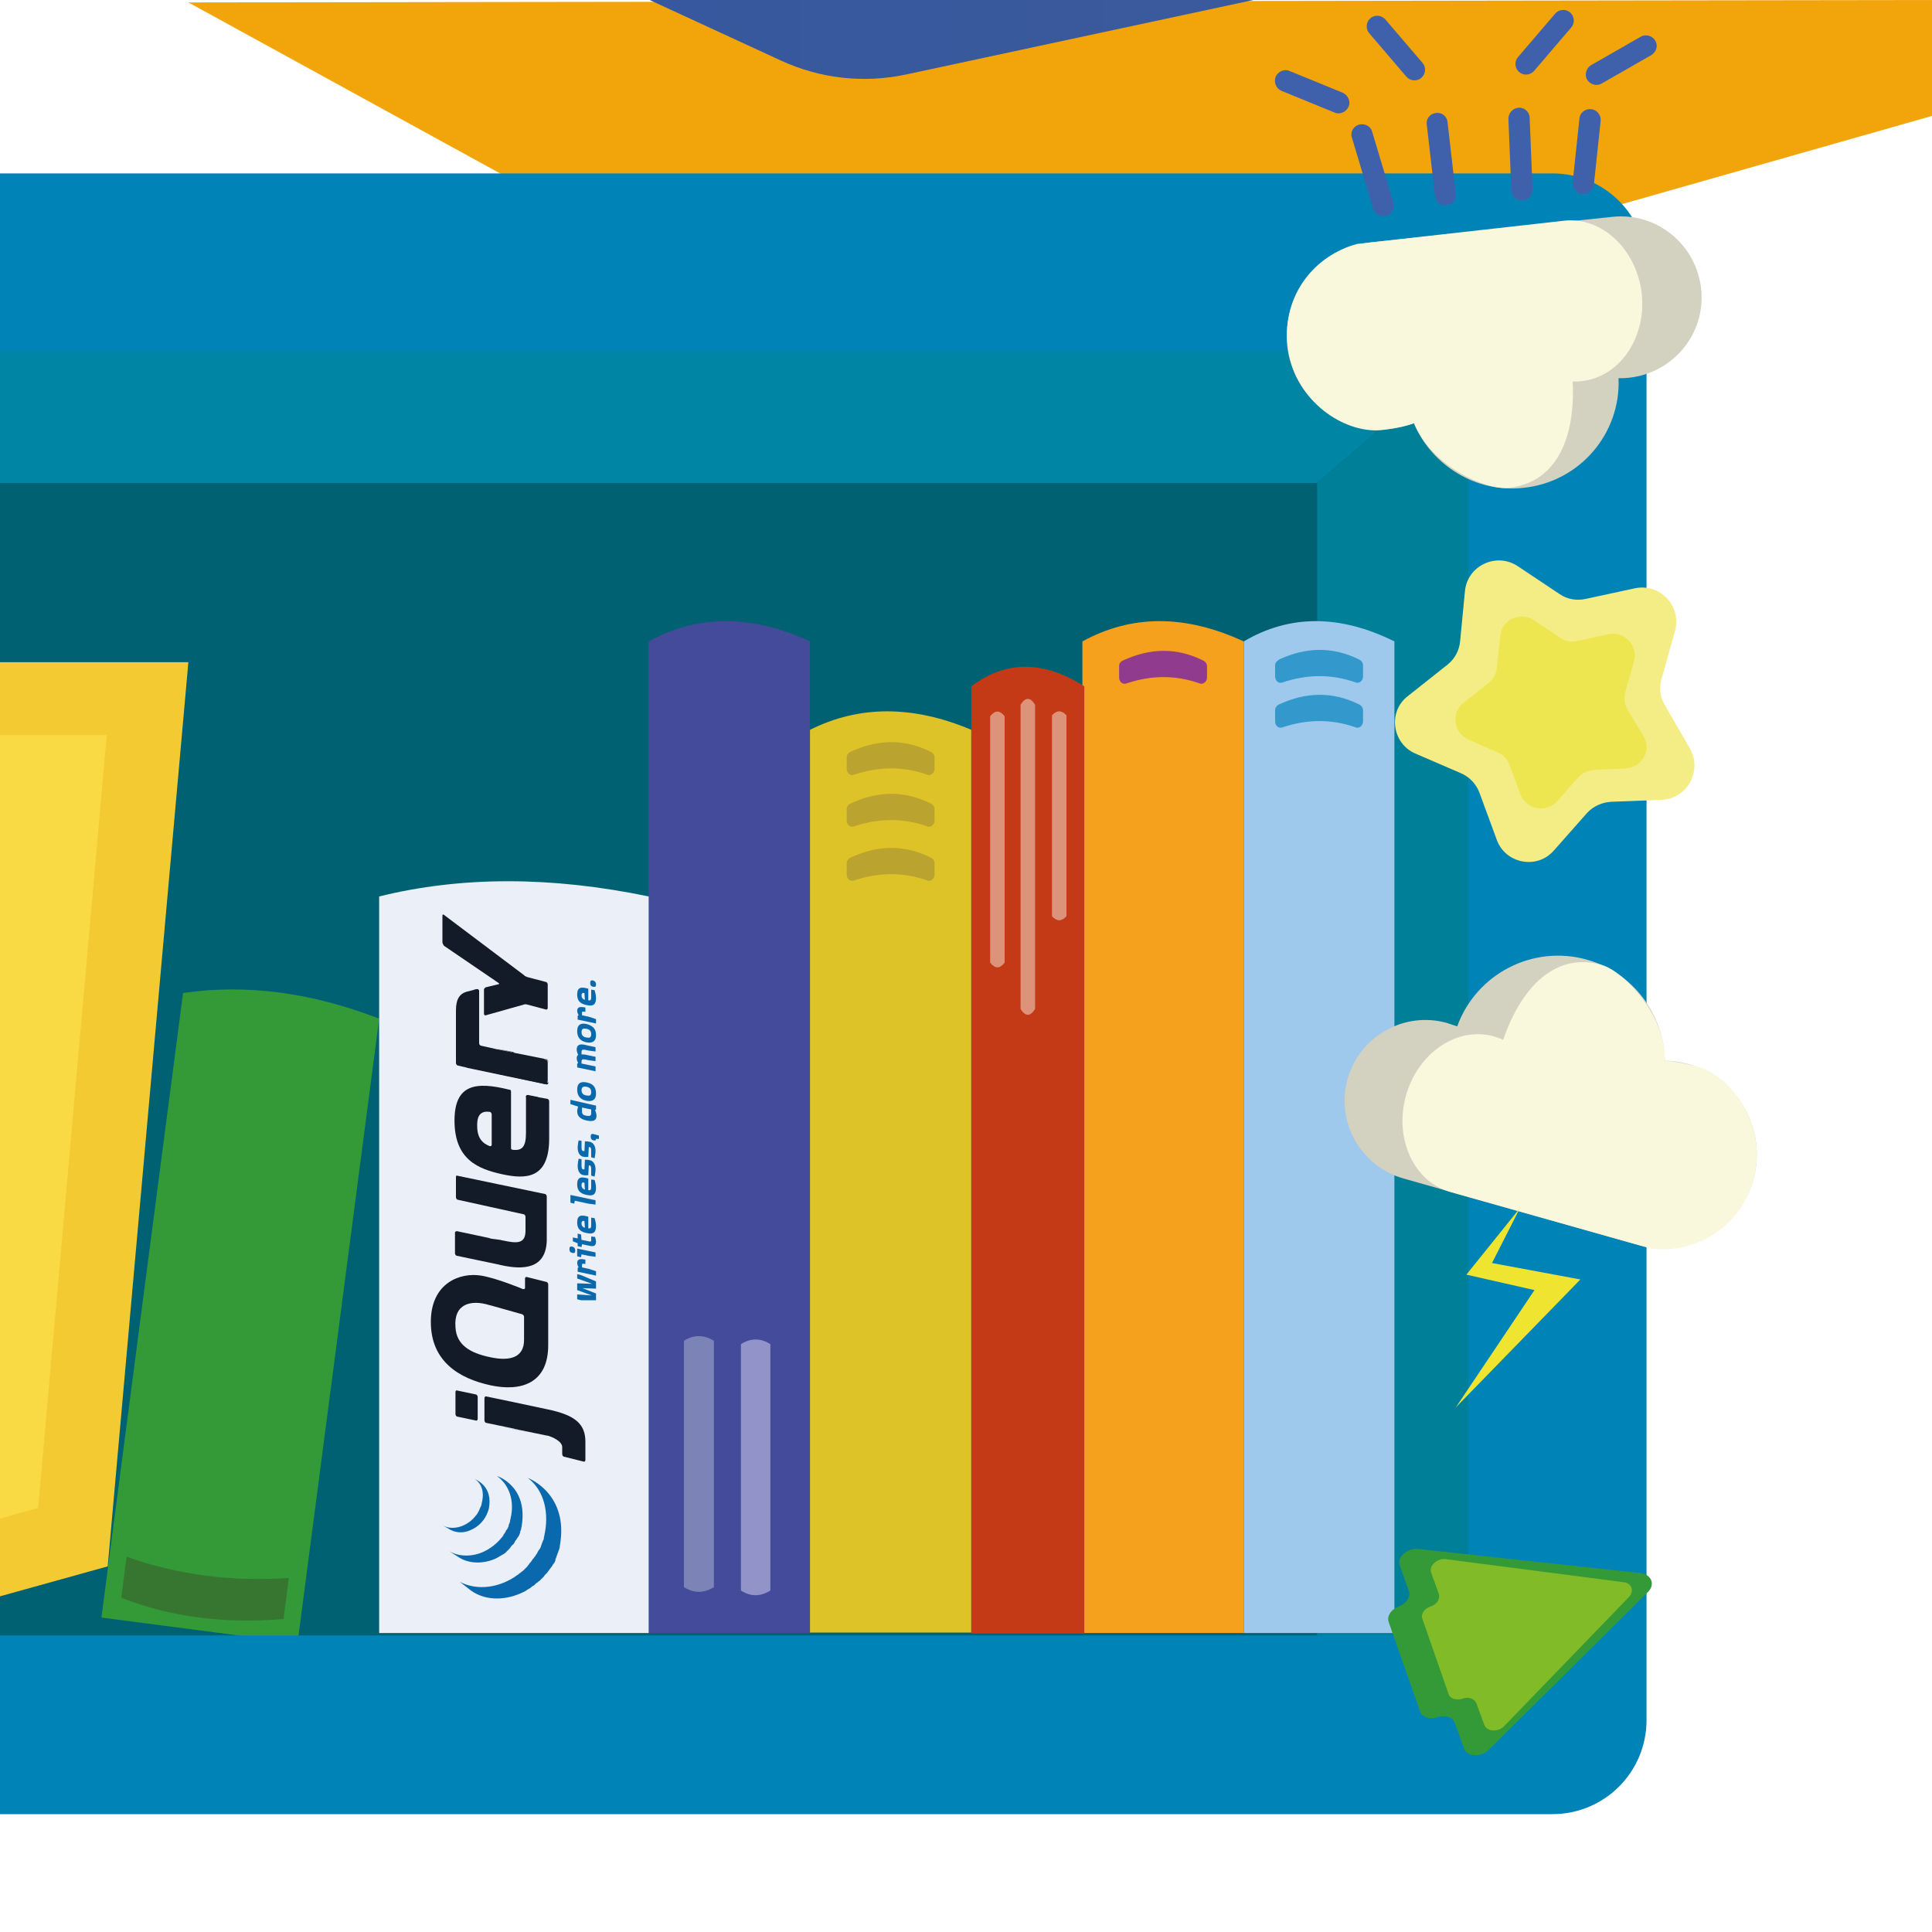 <svg xmlns="http://www.w3.org/2000/svg" viewBox="0 0 400 400"><path fill="#FFF" d="M0 0h400v400H0z"/><path fill="#F2A50A" d="M39 .5l151.5 83.1L400 24V0z"/><linearGradient id="a" gradientUnits="userSpaceOnUse" x1="134.5" y1="-1805.751" x2="259.5" y2="-1805.751" gradientTransform="translate(0 1813.92)"><stop offset="0" stop-color="#37589e"/><stop offset="1" stop-color="#3b5a9d"/></linearGradient><path fill="url(#a)" d="M134.5 0l27.1 12.5c8.2 3.8 17.3 4.8 26.1 2.9L259.5 0h-125z"/><path fill="#006172" d="M0 56.9h316.9v297.7H0z"/><path fill="#0086A4" d="M0 72.8V100h272.7l31.6-27.2z"/><path fill="#007F99" d="M304 375.5l.3-302.7-31.6 27.2v274.6z"/><path fill="#F3CA32" d="M0 137.1h39L22.3 324.3 0 330.5z"/><path fill="#FADA44" d="M0 314.4l7.9-2.2 14.2-160H0z"/><path fill="#9EC9ED" d="M257.5 338.1V132.8c9.5-5.6 19.9-5.6 31.2 0v205.3h-31.2z"/><path fill="#F6A11D" d="M224.1 338.1V132.8c10.2-5.6 21.3-5.6 33.4 0v205.3h-33.4z"/><path fill="#434B9A" d="M134.3 338.1V132.8c10.2-5.6 21.3-5.6 33.4 0v205.3h-33.4z"/><path fill="#349A37" d="M21 334.9l16.9-129.3c12.8-1.9 26.4-.2 40.6 5.3L61.6 340.2 21 334.9z"/><path fill="#DEC328" d="M167.7 338V151.1c10.2-5.1 21.3-5.1 33.4 0V338h-33.4z"/><path fill="#EBEFF7" d="M78.5 338.1V185.6c17-4.2 35.6-4.2 55.8 0v152.5H78.5z"/><path fill="#C43A17" d="M201.1 338.2V142.1c7.1-5.4 14.9-5.4 23.4 0v196.1h-23.4z"/><path fill="#DD927A" d="M205 148.3v51c1 1.3 2 1.3 3 0v-51c-1-1.3-2-1.3-3 0z"/><path fill="#7C83B7" d="M141.6 277.6v51c2.1 1.3 4.1 1.3 6.2 0v-51c-2.1-1.3-4.2-1.3-6.2 0z"/><path fill="#9294C9" d="M153.4 278.3v51c2 1.3 4 1.3 6.1 0v-51c-2-1.3-4.1-1.3-6.1 0z"/><path fill="#DD927A" d="M217.8 148.1v41.6c1 1.1 2 1.1 3 0v-41.6c-1-1.1-2-1.1-3 0zm-6.5-2.2v63c1 1.6 2 1.6 3 0v-63c-1-1.6-2-1.6-3 0z"/><path fill="#BBA32F" d="M176.2 155.6c5.5-2.5 10.9-2.7 16.4 0 .5.2.9.7.9 1.2v2.4c0 .8-.8 1.5-1.5 1.2-5.1-1.8-10.1-1.7-15.2 0-.8.3-1.5-.4-1.5-1.2v-2.4c0-.6.4-1 .9-1.2zm0 10.7c5.5-2.5 10.9-2.7 16.4 0 .5.2.9.7.9 1.2v2.4c0 .8-.8 1.5-1.5 1.2-5.1-1.8-10.1-1.7-15.2 0-.8.3-1.5-.4-1.5-1.2v-2.4c0-.6.4-1 .9-1.2zm0 11.2c5.5-2.5 10.9-2.7 16.4 0 .5.2.9.7.9 1.2v2.4c0 .8-.8 1.5-1.5 1.2-5.1-1.8-10.1-1.7-15.2 0-.8.3-1.5-.4-1.5-1.2v-2.4c0-.5.4-1 .9-1.2z"/><path fill="#913B8E" d="M232.6 136.7c5.5-2.5 10.9-2.7 16.4 0 .5.2.9.7.9 1.2v2.4c0 .8-.8 1.5-1.5 1.2-5.1-1.8-10.1-1.7-15.2 0-.8.3-1.5-.4-1.5-1.2v-2.4c0-.6.4-1 .9-1.2z"/><path fill="#39C" d="M264.9 136.5c5.5-2.5 10.9-2.7 16.4 0 .5.2.9.7.9 1.2v2.4c0 .8-.8 1.5-1.5 1.2-5.1-1.8-10.1-1.7-15.2 0-.8.3-1.5-.4-1.5-1.2v-2.4c0-.5.4-.9.9-1.2zm0 9.3c5.5-2.5 10.9-2.7 16.4 0 .5.2.9.7.9 1.2v2.4c0 .8-.8 1.5-1.5 1.2-5.1-1.8-10.1-1.7-15.2 0-.8.3-1.5-.4-1.5-1.2V147c0-.5.4-1 .9-1.2z"/><path fill="#377630" d="M26.2 322.3l-1.1 8.5c10.5 4.1 21.7 5.4 33.6 4.4l1.1-8.5c-11.7.8-22.9-.6-33.6-4.4z"/><path fill="#0084B7" d="M0 375.6h321.4c10.8 0 19.5-8.7 19.5-19.5V55.4c0-10.8-8.7-19.5-19.5-19.5H0v36.9h304v265.8H0v37z"/><path fill="#141B28" d="M101.7 270.3l3.2.9-3.2-.9zm7-4.7v1-1zm4.8.3v6-6zm-4.8-1.3v1-1zm4.4.8l-4-1 4 1zm-18.3-22.1l9.1 1.9-9.1-1.9zm0 5l6.8 1.5-6.8-1.5zm-.4-4.6v4.2c0 .2.2.5.4.5l6.8 1.5 6.8 1.5c.2 0 .4.3.4.5v2.9c0 2.9-2 2.6-4.8 2h-.1l-.3-.1h-.1l-.7-.1-.8-.1c-.2 0-.6-.1-.8-.2l-3.3-.7-3.3-.7c-.2 0-.4.1-.4.3v4.3c0 .2.2.5.4.5l4.3.9 4.3.9.4.1c4.8 1.1 9.4.8 9.6-5v-9.2c0-.2-.2-.5-.4-.5l-9.1-1.9-9.1-1.9c0-.1-.2 0-.2.3zm14.5-16.6c0-.2.2-.4.4-.3l2 .4m2 .4l-2-.4 2 .4zm.4.5zm-7.3 10.1c-.2 0-.6-.2-.6-.5v.5c2.3.3.6 0 .6 0zm7.3-2.9c0 .1 0 .1 0 0 0 .1 0 .1 0 0z"/><path fill="#141B28" d="M108.9 227.1c0-.2.2-.4.4-.3l2 .4.3.1m2.1 6.1zm0 1zm0 .3s0 .1 0 0c0 .1 0 0 0 0zm0 .3zm0-.5zm0-1.1zm0-5.3zm-.4-.5l-1.7-.3 1.7.3zm.4 7.2v.2-.2zm0 .6v.3-.3zm0-.3v.2-.2zm-7.3 60.8l-2.9-.6 3.3.7 3.3.7-2.9-.6c-.2-.1-.6-.2-.8-.2zm-12.1-7.7v4.6c0 .2.2.5.4.5l1.9.4 1.9.4c.2.1.4-.1.4-.3v-4.6c0-.2-.2-.5-.4-.5l-1.9-.4-1.9-.4c-.2-.1-.4 0-.4.3zm6.4.9l6.2 1.3-6.2-1.3zm20.5 13.3v-3.8 3.8zm-20.5-7.8l2.9.6-2.9-.6z"/><path fill="#141B28" d="M100.3 289.5v4.6c0 .2.2.5.4.5l2.9.6 2.9.6c.2.1.6.1.8.2l2.9.6 2.9.6c.2 0 .6.1.8.2 0 0 2.6.9 2.5 2.3v1.4c0 .2.2.5.4.5l2 .5 2 .5c.2.1.4-.1.4-.3v-3.8c0-3.6-2-5.5-7.8-6.7l-6.6-1.4-6.2-1.3c-.1 0-.3.1-.3.4zm13.2-65.3c0 .2-.2.4-.4.3L96.9 221m16.2-1.7l-6.9-1.4 6.9 1.4z"/><path fill="#141B28" d="M113.3 224.4h-.6l-7.7-1.6 8.1 1.7c.2 0 .4-.1.4-.3v-.4c0 .2-.1.6-.2.6zm.1-4.8c.1.1.1.4.1.6v-.4c0-.2-.2-.5-.4-.5l-.4-.1c.2.1.6.3.7.4zm-3.8-1l-3.1-.6 3.1.6zM97.9 205l.8-.2c.2-.1.4.1.4.3m13.6 14.2l-3-.6 3 .6zm-15.6-14.1l.8-.2-.8.2zm9.5 12.8c-.2 0-.6-.1-.8-.2l-3.1-.7 3.5.7.4.2zm-10 3c.2 0 .5.1.7.1l7.7 1.6-8.1-1.7h-.3z"/><path fill="#141B28" d="M98.7 204.8l-.8.2-.8.2-.4.1c-1.5.4-2.3 1.5-2.3 3.9v10.9c0 .2.2.5.4.5l.8.2.9.2.3.1 8.1 1.7 7.7 1.6c.2 0 .5.1.6 0 .1 0 .2-.5.2-.7v-3.5c0-.2 0-.5-.1-.6s-.5-.3-.7-.4l-3-.6-3-.6-.4-.1-3.5-.7-3.1-.7c-.2 0-.4-.3-.4-.5v-10.9c-.1-.2-.2-.3-.5-.3z"/><path fill="#141B28" d="M91.6 190.8v4.3c0 .2.2.5.3.7l11.3 7.7c.2.1.2.3-.1.3l-2.5.6c-.2.1-.4.3-.4.5v5c0 .2.2.4.4.3l7.8-2.2c.2-.1.6-.1.8 0l3.8 1c.2.1.4-.1.4-.3v-4.9c0-.2-.2-.5-.4-.5l-3.8-1c-.2-.1-.6-.2-.7-.4l-16.6-12.5c-.2-.1-.3-.1-.3.2v1.2zm9.8 39.4c.2 0 .4.3.4.5v6.3c0 .2-.1.3-.3.3h-.1c-1.6-.6-2.6-1.8-2.6-4.1-.1-2.7 1.1-3.2 2.6-3zm-7.3 1.8c0 8.1 4.9 10 9.8 11.1 5 1.1 9.8 1 9.8-7.4V228c0-.2-.2-.5-.4-.5l-1.7-.3-.3-.1-2-.4c-.2 0-.4.1-.4.3v7.5c0 3-.8 3.9-3.1 3.5v-12c0-.2-.1-.4-.3-.4h-.1c-6.8-1.7-11.3-1.2-11.3 6.4zm7.2 38.2l.4.1 3.2.9 3.2.9c.2.1.4.3.4.5v4.8c0 3.6-2.8 4.5-7 3.6-4.3-.9-7-2.6-7.2-6.2-.4-4.8 3.1-5.8 7-4.6zm7-3.3s-5.5-2.3-8.7-2.8c-4.2-.7-10.4 1.4-10.4 9.6s5.9 11.7 12.3 13.1 12.1-.4 12-8.5v-12.4c0-.2-.2-.5-.4-.5l-4-1c-.2-.1-.4.1-.4.3v2c0 .1-.1.2-.4.2.1 0 .1 0 0 0z"/><path fill="#141B28" d="M104.7 226.5c.2 0 .3.1.3.3s-.1.3-.3.3c-.2 0-.3-.1-.3-.3 0-.2.1-.3.3-.3z"/><path fill="#0A69AD" d="M97.5 329.3c3.2 2.3 7.5 2 10.9.3.1 0 .2-.1.2-.1.1 0 .1-.1.2-.1 0 0 .1 0 .1-.1.1 0 .1-.1.2-.1.1-.1.2-.1.3-.2.1 0 .1-.1.2-.1.1-.1.2-.1.3-.2l.1-.1c.1-.1.3-.2.4-.3h.1l.3-.3.1-.1c.1-.1.2-.2.3-.2l.1-.1c.1-.1.2-.2.4-.3l.3-.3.1-.1.3-.3.1-.1c.1-.1.2-.2.3-.4l.1-.1.3-.3.1-.1c.1-.1.1-.2.2-.3l.1-.1c.1-.1.1-.2.2-.3l.1-.1c.1-.1.1-.2.2-.3l.1-.1c.1-.2.2-.3.3-.5 0 0 0-.1.1-.1.1-.1.1-.2.2-.3 0-.1.1-.1.1-.2s.1-.2.1-.3v-.2c.1-.1.1-.3.2-.4v-.1c.1-.2.1-.3.2-.5v-.1c.1-.1.1-.3.2-.4v-.1c.1-.2.1-.3.2-.5v-.1c.1-.2.1-.3.1-.5 2-10.9-6.6-14.1-6.6-14.1 3.5 2.7 4.4 7.4 3.4 11.9 0 .2-.1.3-.1.5v.1c0 .2-.1.3-.2.5v.1c-.1.1-.1.3-.2.4v.1c-.1.2-.1.3-.2.5v.1c-.1.1-.1.3-.2.4 0 0 0 .1-.1.1 0 .1-.1.2-.2.3 0 .1-.1.1-.1.2-.1.1-.1.2-.2.4 0 0 0 .1-.1.1-.1.2-.2.3-.3.5l-.1.1c-.1.1-.1.2-.2.3l-.1.1c-.1.1-.2.2-.2.3l-.1.1c-.1.1-.1.2-.2.3l-.1.1c-.1.1-.2.2-.3.4-.1.1-.2.2-.3.4l-.1.1-.3.3-.1.1-.3.3c-.1.1-.2.2-.4.3l-.1.1c-.1.1-.2.2-.3.2l-.1.1c-.1.1-.2.2-.4.3-3.4 2.5-8.1 3.4-11.9 1.4"/><path fill="#0A69AD" d="M94.8 322.3c2.3 1.6 5.5 1.5 8 .3.4-.2.8-.5 1.2-.7.4-.2.8-.5 1-.8.1-.1.3-.2.4-.4l.1-.1c.1-.1.2-.2.3-.4.1-.1.2-.3.4-.4l.1-.1c.1-.1.2-.3.3-.5 0-.1.1-.1.1-.2 0 0 0-.1.1-.1.1-.1.1-.2.2-.3.1-.1.1-.2.2-.3 0 0 0-.1.1-.1 0-.1.1-.1.1-.2.1-.1.1-.3.2-.4v-.1c.1-.1.1-.2.1-.4 0-.1 0-.1.1-.2 0-.1.1-.2.1-.3v-.1c0-.2.1-.3.1-.5 1.4-8.4-5.1-10.4-5.1-10.4 2.5 1.8 3.7 5.1 2.8 8.8 0 .2-.1.3-.1.5v.1c0 .1-.1.2-.1.3 0 .1 0 .1-.1.2 0 .1-.1.2-.1.4v.1c-.1.1-.1.3-.2.4 0 .1-.1.1-.1.2 0 0 0 .1-.1.1-.1.1-.1.2-.2.3v.1c-.1.1-.1.2-.2.3 0 0 0 .1-.1.1 0 .1-.1.1-.1.2-.1.2-.2.3-.3.5l-.1.1c-1.3 1.6-3 2.8-4.9 3.4-2 .6-4.3.5-6.1-.6"/><path fill="#0A69AD" d="M92.7 316.4c1.4 1 3.2 1.1 4.7.4 1.7-.7 3-2.1 3.6-3.8 0-.1 0-.1.1-.2v-.1c0-.1.1-.2.1-.3.9-4.6-2.4-5.9-2.9-6.2 1.6 1.1 2 3 1.4 5.2 0 .2-.1.4-.2.6s-.2.4-.3.7c-.2.4-.4.8-.7 1.1-1.5 2-4.5 3.3-6.9 2m28.7-51.8l3.1 1.3v1.5l-2.8-.1 2.8 1.1v1.4h-3.1l-.8-.2v-1l3 .2-3-1.1v-1.4l3.1.1-3.1-1.1v-.9l.8.2zm.9-2.3c-.6-.1-.7-.1-.7.2v.5l1.4.3 1.5.5v.9l-3.3-.7-.5-.1v-.8l.2-.1s-.3-.5-.3-.9c0-.9.7-.9 1.7-.7v.9zm-2.1-2.8c0 .4-.1.6-.6.5s-.6-.4-.6-.8.1-.6.6-.5c.4.1.6.4.6.8zm4.2.4v.9l-1.5-.2-1.4-.3-.1.6-.8-.2v-1.6l3.8.8zm-3-3.7l.1 1.1 1.5.3c.4.1.5.1.5-.3v-.7l.8.1s.2.7.2.9c0 1.1-.6 1.1-1.5.9l-1.4-.3-.1.6-.8-.2v-.6l-1-.4v-.8l1 .2v-1l.7.2zm.1-2.3c0 .5.3.8.7.9l-.1-1.4c-.3-.1-.6 0-.6.5zm1.4 1c.5.1.6-.1.6-.7v-1.5l.7.1s.3.9.3 1.6c0 1.7-.9 1.7-1.9 1.5s-2-.6-2-2.2.9-1.6 2.3-1.2v2.4zm1.5-5.8v.9l-1.5-.2-2.8-.6-.1.6-.8-.2v-1.6l5.2 1.1zm-2.9-3.1c0 .5.3.8.7.9l-.1-1.4c-.3-.2-.6-.1-.6.5zm1.4 1c.5.1.6-.1.6-.7v-1.5l.7.1s.3.9.3 1.6c0 1.7-.9 1.7-1.9 1.5s-2-.6-2-2.2.9-1.6 2.3-1.2v2.4zm-1.4-6.4v1.4c0 .6.2.7.4.7h.2l.1-2s.6 0 1 .1c.6.1 1.2.7 1.2 1.9 0 .6-.2 1.5-.2 1.5l-.7-.2V242c0-.6-.2-.7-.3-.7h-.2l-.1 2s-.5.1-1 0c-.7-.1-1.2-.8-1.2-1.9 0-.6.2-1.5.2-1.5l.6.1zm0-3.8v1.4c0 .6.2.7.4.7h.2l.1-2s.6 0 1 .1c.6.1 1.2.7 1.2 1.9 0 .6-.2 1.5-.2 1.5l-.7-.2v-1.4c0-.6-.2-.7-.3-.7h-.2l-.1 2s-.5.1-1 0c-.7-.1-1.2-.8-1.2-1.9 0-.6.2-1.5.2-1.5l.6.1zm3.6-1.1v.7h-.6c0 .3-.2.4-.5.3-.5-.1-.6-.4-.6-.8s.1-.6.6-.5l1.1.3zm-3.5-5c0 .6.3.8.9.9.6.1 1 .1 1-.5v-.8l-1.9-.4v.8zm2.4-1.3l.5.1v.8l-.2.1s.3.7.3 1.2c0 1.2-1 1.2-2 1s-2-.7-2-1.9c0-.4.2-1 .2-1l-1.6-.5v-.9l4.8 1.1zm-2.5-3.1c0 .7.4 1 1 1.1s1 .1 1-.7c0-.7-.4-1-1-1.1-.5-.1-1 0-1 .7zm3 .7c0 1.5-1 1.7-2 1.5s-1.9-.8-1.9-2.3.9-1.7 1.9-1.5c1.1.2 2 .7 2 2.3zm-.1-8.7l-1.5-.2-.4-.1c-.6-.1-1-.2-1 .4v.5c.3 0 .6 0 1 .1l1.9.4v.9l-1.5-.2-.4-.1c-.6-.1-1-.2-1 .4v.4l2.9.6v1l-3.8-.8v-.8l.2-.1s-.3-.5-.3-1c0-.3.1-.6.3-.7-.1-.2-.3-.7-.3-1.1 0-1.2 1-1.2 2-.9l1.9.4v.9zm-2.9-4c0 .7.4 1 1 1.1s1 .1 1-.7c0-.7-.4-1-1-1.1-.5-.1-1-.1-1 .7zm3 .6c0 1.5-1 1.7-2 1.5s-1.9-.8-1.9-2.3.9-1.7 1.9-1.5c1.1.3 2 .8 2 2.3zm-2.2-4.8c-.6-.1-.7-.1-.7.2v.5l1.4.3 1.5.5v.9l-3.3-.7-.5-.1v-.8l.2-.1s-.3-.5-.3-.9c0-.9.7-.9 1.7-.7v.9zm-.8-3.4c0 .5.3.8.7.9l-.1-1.4c-.3-.1-.6 0-.6.5zm1.4 1c.5.1.6-.1.6-.7v-1.5l.7.1s.3.9.3 1.6c0 1.7-.9 1.7-1.9 1.5s-2-.6-2-2.2.9-1.6 2.3-1.2v2.4zm1.6-3.3c0 .4-.1.6-.6.5s-.6-.4-.6-.8.1-.6.6-.5c.5.2.6.5.6.8z"/><path fill="#F4ED86" d="M344 165.6l-10.4.4c-1.9.1-3.7.9-5 2.3l-6.9 7.8c-3.5 4-10 2.7-11.8-2.2l-3.6-9.8c-.7-1.8-2-3.2-3.8-4L293 156c-4.8-2.1-5.7-8.7-1.5-11.9l8.2-6.5c1.5-1.2 2.4-2.9 2.6-4.8l1-10.4c.5-5.3 6.5-8.1 10.9-5.2l8.7 5.8c1.6 1.1 3.5 1.4 5.4 1l10.2-2.2c5.2-1.1 9.7 3.7 8.3 8.8l-2.8 10c-.5 1.8-.3 3.8.7 5.4l5.2 9c2.6 4.6-.6 10.4-5.9 10.6z"/><path fill="#EDE650" d="M336.6 159.1l-6.6.3c-1.2.1-2.4.6-3.2 1.5l-4.4 5c-2.3 2.5-6.4 1.7-7.6-1.4l-2.3-6.2c-.4-1.1-1.3-2.1-2.4-2.5l-6.1-2.7c-3.1-1.4-3.6-5.5-1-7.6l5.2-4.1c1-.8 1.6-1.9 1.7-3.1l.7-6.6c.3-3.4 4.1-5.2 7-3.3l5.5 3.7c1 .7 2.3.9 3.4.6l6.5-1.4c3.3-.7 6.2 2.3 5.3 5.6l-1.8 6.4c-.3 1.2-.2 2.4.4 3.5l3.4 5.7c1.7 2.7-.3 6.4-3.7 6.6z"/><path fill="#D3D2C1" d="M328.6 198.7c9.6 2.7 15.9 11.4 16.1 20.9 1.7 0 3.3.3 4.9.7 10.3 2.9 16.3 13.7 13.4 24s-13.7 16.3-24 13.4L290.6 244c-8.9-2.5-14.1-11.8-11.6-20.6 2.5-8.9 11.8-14.1 20.6-11.6.7.2 1.4.5 2.1.7 3.9-10.8 15.6-17 26.9-13.8z"/><path fill="#F9F8DD" d="M331.7 199.8c4.6 1.4 13.2 10.4 13 19.8 1.4 0 6.3 1 7.6 1.5 7.3 2.8 13.6 12.9 10.7 23.2s-12.4 15.3-21.2 14.2l-41.5-11.7c-7.6-2.1-11.7-11.1-9.2-20s10.7-14.4 18.3-12.2c.6.2 1.2.4 1.8.7 3.8-11 10.9-18.3 20.5-15.5z"/><path fill="#EFE530" d="M314.7 250.1l-11.1 13.8 14.1 3.2-16.3 24.3 25.8-26.5-18.3-3.4z"/><path fill="#349A37" d="M341.2 329.6l-33 32.7c-1.6 1.6-4.5 1.4-5.1-.3l-1.9-5.3c-.4-1.2-2-1.7-3.6-1.2-1.6.6-3.2 0-3.6-1.2l-6.5-18.5c-.4-1.2.5-2.6 2.1-3.2 1.6-.6 2.5-2 2.1-3.2l-1.9-5.3c-.6-1.7 1.5-3.6 3.8-3.4l46.2 5c2.2.4 2.9 2.4 1.4 3.9z"/><path fill="#81BB27" d="M337.3 330.6l-25.9 26.8c-1.3 1.3-3.6 1.1-4.1-.3l-1.6-4.4c-.4-1-1.7-1.5-2.9-1-1.3.4-2.6 0-2.9-1l-5.4-15.5c-.4-1 .4-2.2 1.7-2.6 1.3-.4 2-1.6 1.7-2.6l-1.6-4.4c-.5-1.4 1.2-3 3-2.8l37 4.8c1.5.2 2.1 1.8 1 3z"/><path fill="#D3D2C1" d="M315.4 101c-9.9 1.1-19-4.7-22.7-13.4-1.5.6-3.2 1-4.8 1.2-10.6 1.1-20.2-6.6-21.4-17.2-1.1-10.6 6.6-20.2 17.2-21.4l50.1-5.3c9.2-1 17.4 5.7 18.4 14.9s-5.7 17.4-14.9 18.4c-.7.1-1.5.1-2.2.1.5 11.4-8 21.5-19.7 22.7z"/><path fill="#3F61AB" d="M295.4 25.8l1.7 14.8c.1 1.2 1.2 2.1 2.4 1.9 1.2-.1 2.1-1.2 1.9-2.4l-1.7-14.8c-.1-1.2-1.2-2.1-2.4-1.9-1.2.1-2.1 1.2-1.9 2.4zM283.5 6.9l7.7 9c.8.9 2.2 1 3.1.2.9-.8 1-2.2.2-3.1l-7.7-9c-.8-.9-2.2-1-3.1-.2-.9.8-1 2.2-.2 3.1zm-18.2 11.9l11 4.5c1.1.5 2.4-.1 2.9-1.2.5-1.1-.1-2.4-1.2-2.9l-11-4.5c-1.1-.5-2.4.1-2.9 1.2-.4 1.2.1 2.4 1.2 2.9zm60-13.1l-7.7 9c-.8.9-2.2 1-3.1.2-.9-.8-1-2.2-.2-3.1l7.7-9c.8-.9 2.2-1 3.1-.2.9.8 1 2.2.2 3.1zm16.6 5.7l-10.3 5.9c-1 .6-2.4.2-3-.8-.6-1-.2-2.4.8-3l10.3-5.9c1-.6 2.4-.2 3 .8.6 1 .3 2.3-.8 3zm-62 17.1l4.4 14.7c.3 1.2 1.6 1.8 2.7 1.5 1.2-.3 1.8-1.6 1.5-2.7l-4.4-14.7c-.3-1.2-1.6-1.8-2.7-1.5-1.2.3-1.9 1.6-1.5 2.7zm32.4-3.9l.6 14.8c0 1.2 1.1 2.2 2.3 2.1 1.2 0 2.1-1.1 2.1-2.3l-.6-14.8c0-1.2-1.1-2.2-2.3-2.1-1.2.1-2.1 1.1-2.1 2.3zm14.7 0l-1.4 13.2c-.1 1.2.8 2.3 2 2.4 1.2.1 2.3-.8 2.4-2l1.4-13.2c.1-1.2-.8-2.3-2-2.4-1.2-.1-2.3.7-2.4 2z"/><path fill="#F9F8DD" d="M312.3 101c-4.8.5-16.1-4.6-19.5-13.4-1.3.6-6.2 1.5-7.6 1.5-7.9.2-17.5-6.8-18.6-17.5-1.2-10.6 5.7-18.8 14.4-21.1l42.8-4.8c7.8-.9 15 5.9 16.1 15 1 9.2-4.5 17.3-12.4 18.2-.6.1-1.3.1-1.9.1.6 11.5-3.3 21-13.3 22z"/></svg>
